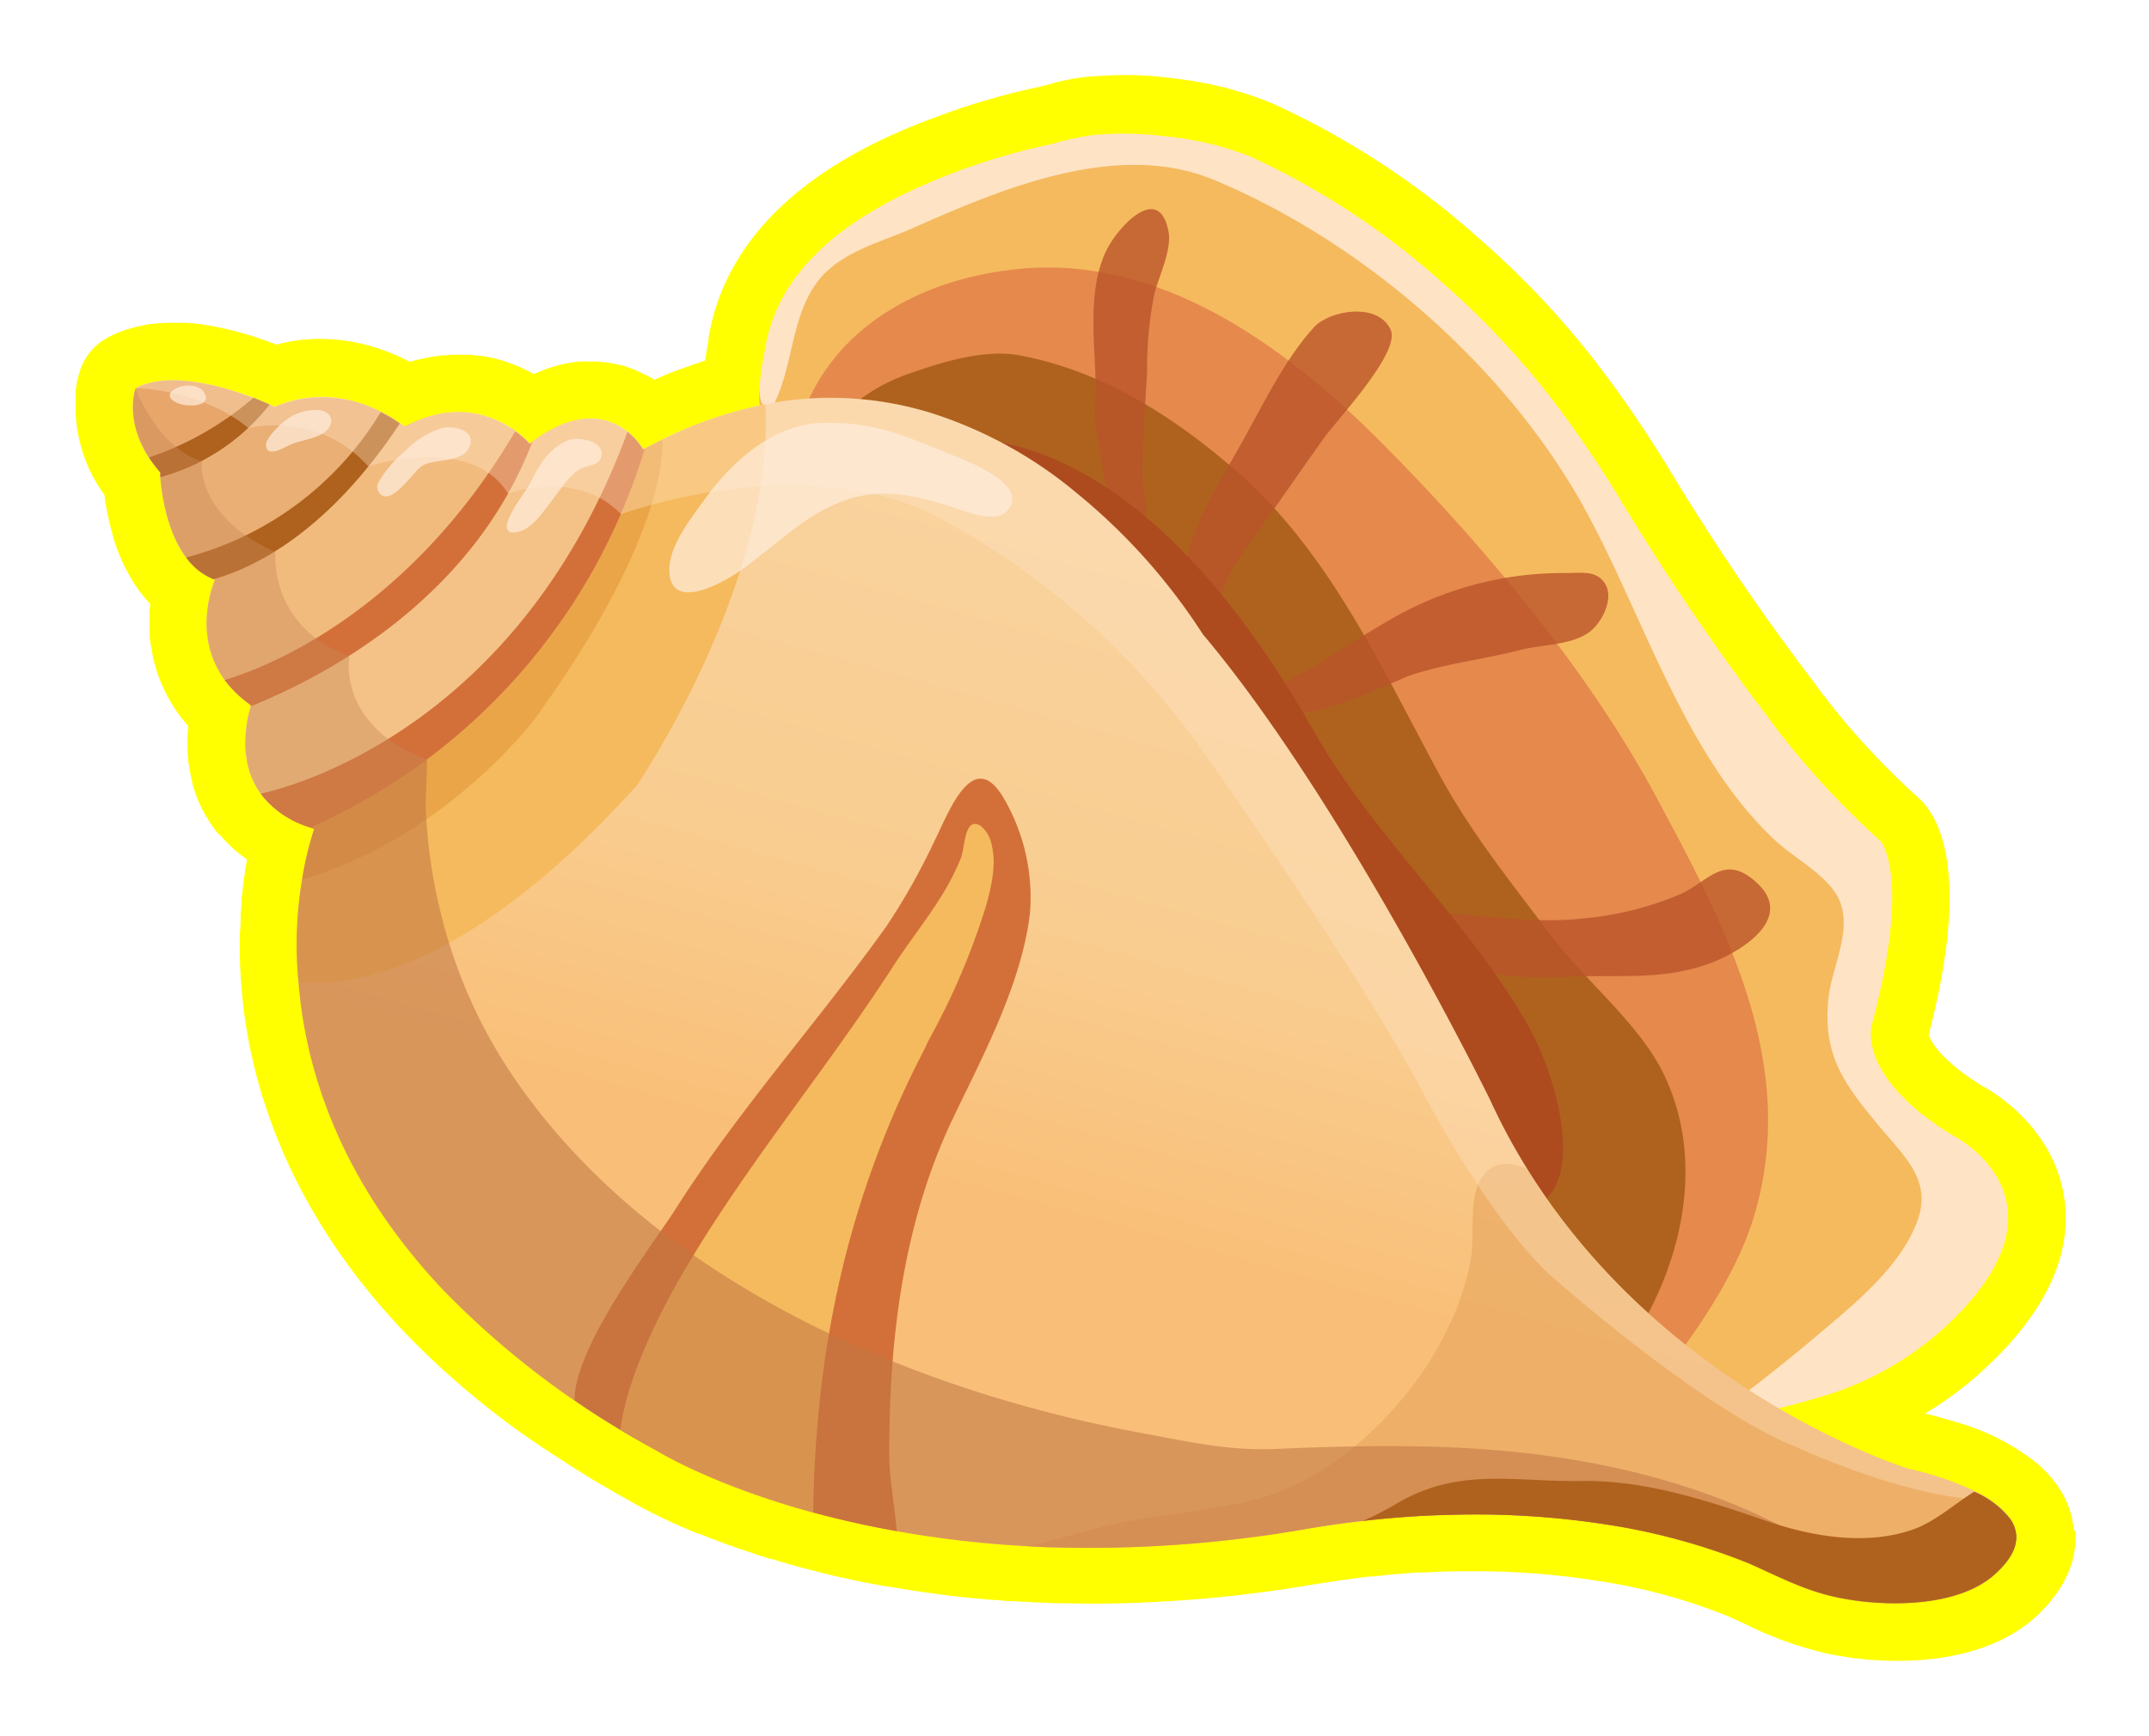 <svg id="Layer_1" data-name="Layer 1" xmlns="http://www.w3.org/2000/svg" xmlns:xlink="http://www.w3.org/1999/xlink" width="223.54" height="180.65" viewBox="0 0 223.54 180.65">
  <defs>
    <style>
      .cls-1 {
        mask: url(#mask);
        filter: url(#luminosity-noclip-2);
      }

      .cls-2 {
        mix-blend-mode: multiply;
        fill: url(#linear-gradient);
      }

      .cls-3 {
        fill: #ff0;
      }

      .cls-4 {
        fill: #f5ba5e;
      }

      .cls-5 {
        fill: #e5894c;
      }

      .cls-6 {
        fill: #af621e;
      }

      .cls-7 {
        fill: #ba522a;
        opacity: 0.78;
      }

      .cls-8 {
        fill: #ad4b1f;
      }

      .cls-20, .cls-9 {
        fill: #fee3c5;
      }

      .cls-10 {
        fill: url(#linear-gradient-2);
      }

      .cls-11 {
        fill: #eaaa63;
        opacity: 0.7;
      }

      .cls-12 {
        fill: #e8a66b;
      }

      .cls-13 {
        fill: #f4c287;
      }

      .cls-14 {
        fill: #f2bb7e;
      }

      .cls-15 {
        mask: url(#mask-2);
      }

      .cls-16 {
        fill: url(#linear-gradient-3);
      }

      .cls-17 {
        fill: #d37039;
      }

      .cls-18 {
        fill: #eaaf75;
      }

      .cls-19 {
        fill: #eaa549;
      }

      .cls-20 {
        opacity: 0.37;
      }

      .cls-21 {
        fill: #c17744;
        opacity: 0.56;
      }

      .cls-22 {
        fill: #c98857;
        opacity: 0.41;
      }

      .cls-23 {
        fill: #ffeddc;
        opacity: 0.72;
      }

      .cls-24 {
        filter: url(#luminosity-noclip);
      }
    </style>
    <filter id="luminosity-noclip" x="46.18" y="-5721.17" width="70.05" height="32766" filterUnits="userSpaceOnUse" color-interpolation-filters="sRGB">
      <feFlood flood-color="#fff" result="bg"/>
      <feBlend in="SourceGraphic" in2="bg"/>
    </filter>
    <mask id="mask" x="46.18" y="-5721.17" width="70.05" height="32766" maskUnits="userSpaceOnUse">
      <g class="cls-24"/>
    </mask>
    <linearGradient id="linear-gradient" x1="-3823.68" y1="1711.36" x2="-3718.76" y2="1685.83" gradientTransform="matrix(0.54, -0.84, 0.84, 0.54, 718.18, -3985.22)" gradientUnits="userSpaceOnUse">
      <stop offset="0.01" stop-color="#fff"/>
      <stop offset="0.52" stop-color="#fff"/>
      <stop offset="1" stop-color="gray"/>
    </linearGradient>
    <linearGradient id="linear-gradient-2" x1="-3820.58" y1="1731.61" x2="-3709.55" y2="1697.32" gradientTransform="matrix(0.54, -0.84, 0.84, 0.54, 718.18, -3985.22)" gradientUnits="userSpaceOnUse">
      <stop offset="0.27" stop-color="#f9bf78"/>
      <stop offset="0.53" stop-color="#f9cd90"/>
      <stop offset="0.94" stop-color="#f9d3a0"/>
    </linearGradient>
    <filter id="luminosity-noclip-2" x="46.18" y="43" width="70.05" height="117.99" filterUnits="userSpaceOnUse" color-interpolation-filters="sRGB">
      <feFlood flood-color="#fff" result="bg"/>
      <feBlend in="SourceGraphic" in2="bg"/>
    </filter>
    <mask id="mask-2" x="46.18" y="43" width="70.05" height="117.99" maskUnits="userSpaceOnUse">
      <g class="cls-1">
        <path class="cls-2" d="M111.93,51.25a60.22,60.22,0,0,1,3.15,12.08c2.65,16.41.5,34.6-4.18,50.37-5.18,17.54-13.2,30.93-1.13,47.28a113,113,0,0,1-16.49-1.68c-3.19-.56-6.08-1.23-8.69-1.93C74.1,154.51,68.45,151,68.45,151c-1.35-.74-2.66-1.52-3.92-2.26-1.66-1-3.26-2-4.76-3.06A81,81,0,0,1,46.18,134.3a124.87,124.87,0,0,1,16.59-23.65C73.51,98.4,84,88.11,92.25,74c3.23-5.57,5.24-10.08,6.34-16.48C99.22,54,96.81,46.26,96.94,43A44.77,44.77,0,0,1,111.93,51.25Z"/>
      </g>
    </mask>
    <linearGradient id="linear-gradient-3" x1="-3823.68" y1="1711.36" x2="-3718.76" y2="1685.83" gradientTransform="matrix(0.54, -0.84, 0.84, 0.54, 718.18, -3985.22)" gradientUnits="userSpaceOnUse">
      <stop offset="0.01" stop-color="#d9705e"/>
      <stop offset="0.52" stop-color="#f4925d"/>
      <stop offset="1" stop-color="#f4925d"/>
    </linearGradient>
  </defs>
  <g>
    <path class="cls-3" d="M215.67,158.78a9.36,9.36,0,0,0-1.56-4.07c-.07-.1-.14-.21-.22-.31s-.3-.4-.45-.58l-.55-.62-.25-.25a8.36,8.36,0,0,0-.62-.58,1.2,1.2,0,0,0-.12-.11,23.81,23.81,0,0,0-8.28-4.26l-1-.29-.47-.14-.91-.25-1-.26a35.38,35.38,0,0,0,5.59-4.09c6.72-6,9.72-12.13,8.92-18.15-1-7.25-7-11-8.56-11.84-4.54-2.79-5.41-4.83-5.57-5.34,4.17-15.93,1.41-22-.62-24.2a5.9,5.9,0,0,0-.51-.49,79.83,79.83,0,0,1-11-12.21,248.33,248.33,0,0,1-15.15-22.39c-2-3.22-3.93-6.13-6-8.9A90.45,90.45,0,0,0,154.2,25.12a85.32,85.32,0,0,0-21.82-14.35A37.53,37.53,0,0,0,122.1,8.16a36.54,36.54,0,0,0-5-.35c-1.24,0-2.54.06-4.1.19a20.72,20.72,0,0,0-3.77.75c-.38.1-.76.21-1.14.29A73.67,73.67,0,0,0,98,11.94c-5.39,2-21.78,8-24.3,23.25l0,.21c-.13.67-.25,1.38-.35,2.12l-.21.06-1.39.48-.39.14L70,38.69l-.45.18-1.45.62-.08,0-.13-.08c-.18-.11-.37-.23-.54-.32L67,38.94l-.55-.27L66,38.46l-.53-.2-.5-.17-.4-.11-.14,0a5.45,5.45,0,0,0-.58-.14l-.3-.06a12.8,12.8,0,0,0-1.62-.17l-.36,0h-.13l-.74,0-.49,0-.71.1-.61.1-.73.17-.59.16-.73.24-.63.25-.64.27-.08,0a15.91,15.91,0,0,0-3.26-1.39c-.35-.11-.7-.2-1.11-.29s-.7-.14-1.06-.2l-.13,0c-.35,0-.72-.09-1-.11H48.7c-.33,0-.66,0-1,0h-.26a11.22,11.22,0,0,0-1.15.06h-.16c-.41,0-.82.1-1.24.17l-.1,0c-.41.08-.83.17-1.26.28l-.13,0c-.24.07-.49.14-.75.23a21.11,21.11,0,0,0-3-1.29l-.42-.14-.47-.15-.71-.2-.29-.07-.21-.05a19,19,0,0,0-4.22-.49,17.58,17.58,0,0,0-4,.45l-.58.15-.35-.14a37.64,37.64,0,0,0-5.27-1.58h0c-.37-.08-.74-.16-1.07-.21l-.42-.08-.86-.12-.44-.06-.87-.08-.47,0c-.35,0-.71,0-1.05,0h-.22l-.44,0-1,.06-.58.07c-.3,0-.6.09-.83.14s-.44.08-.63.13-.67.18-1,.27l-.55.19a11.72,11.72,0,0,0-1.56.71,6,6,0,0,0-2.8,3.34s-.12.39-.15.49l-.1.39c0,.07-.05.23-.07.3s-.07.38-.07.4-.07.48-.09.6l0,.26,0,.38,0,.45c0,.11,0,.23,0,.37a15.53,15.53,0,0,0,3,9.34c.07.56.17,1.21.31,1.91,0,0,.13.61.15.68s.17.72.17.74c.06.23.12.45.19.68a.14.14,0,0,0,0,.06,18.91,18.91,0,0,0,2.24,5.1l.06.09c.15.24.31.47.48.7l.11.15a1.13,1.13,0,0,0,.1.13l.29.37c.13.16.26.31.4.46l.26.28v0c0,.2,0,.39-.06.62s0,.38,0,.56,0,.32,0,.5,0,.55,0,.89l0,.43c0,.28,0,.56.07.85s0,.32.07.53.09.55.16.88l.07.37c.08.35.18.7.28,1.06.06.17.11.34.15.47.13.37.27.75.42,1.11l.21.46c.15.33.32.66.49,1l.32.56c.16.27.33.53.47.73l.31.46c.29.39.62.79,1,1.23a16.23,16.23,0,0,0-.08,1.82v.17c0,.41,0,.82.07,1.25a2,2,0,0,0,0,.23,17.49,17.49,0,0,0,.44,2.4l0,.11c.12.42.25.84.4,1.24l.12.32.12.28c.14.33.29.64.42.9l.11.21c.1.19.21.39.33.58l.22.35a11.87,11.87,0,0,0,.88,1.24L23,87c.24.28.5.55.81.86s.47.45.72.67l.07.05c.21.18.44.37.68.54l.42.31-.2,1.15-.07.52c-.05.29-.09.59-.13.93l-.06.45c0,.33-.07.67-.11,1l0,.37c0,.42-.07.84-.1,1.28,0,0,0,.22,0,.22,0,.51,0,1-.07,1.57V97a49.72,49.72,0,0,0,.15,5.62c1,12.91,6.82,25.28,16.74,35.75.66.7,1.38,1.44,2.21,2.24l.16.16a88.61,88.61,0,0,0,10.74,8.84l1.48,1,1.18.78,1,.64c.93.61,1.89,1.21,2.87,1.81l.11.07c1.26.74,2.55,1.51,3.94,2.26l.26.16a59.47,59.47,0,0,0,6.87,3.26l.1,0,1.19.47,1.37.52,1.41.5,1.87.63.18.06,1.45.45.1,0c.88.27,1.79.54,2.76.8,1.22.33,2.52.65,3.93,1l1,.21,1.52.33.72.14,2,.37.16,0,1.61.27.65.1,1.28.2.89.12,1.23.17,2.23.26.84.08,1.46.14.67.05c.56,0,1.12.1,1.68.13l.46,0,1.92.11,2.4.1c1.2,0,2.41.05,3.65.05a138.51,138.51,0,0,0,23.23-2l3.14-.48c.94-.13,1.87-.25,2.8-.35l.33,0,.54-.06,1.08-.12c1-.09,2-.17,3-.24l.88,0c1.07-.06,2.14-.11,3.22-.12l1.72,0a80.78,80.78,0,0,1,12.88,1,60.14,60.14,0,0,1,13.49,3.66l1.76.8a38.81,38.81,0,0,0,8.57,3.1,35.27,35.27,0,0,0,7.31.76h0c4.42,0,10.56-.85,14.73-4.88,3.3-3.18,3.94-6.31,3.8-8.55C215.71,159.2,215.7,159,215.67,158.78Z"/>
    <g>
      <path class="cls-4" d="M79.31,43.2A4.86,4.86,0,0,1,79,40.91c.21-3.37,2.31-7.18,4.07-10,2.61-4.15,6.6-8.25,11.3-9.67,5.12-1.56,10.44-2.68,15.49-4.28,6-1.9,12.23-2.38,17.88-.31A39.47,39.47,0,0,1,138,21.81c2.4,1.87,4.93,5.39,8,5.91-.18.25,6.08,5.38,7.22,7A64.58,64.58,0,0,0,158.76,42c2.39,2.58,5.2,4.88,6.77,8.23,1.78,3.81,3.21,7.75,5.56,11.38,3.25,5,6,10,9.51,14.86,3.92,5.36,8.17,10.51,12,16,3.39,4.86-1.62,10-.11,15.89a27.47,27.47,0,0,0,3,6.43c1.82,3,5.63,4.14,7.26,7.06,4.5,8-8.24,17.75-13.88,20.9-3.6,2-9.9,3.79-12.59,6.67-10.12-5.5-16.92-15.86-24.23-24.33-6.82-7.91-12.06-17.15-16.66-26.49-4-8.17-8.87-15.76-13.09-23.84-5.83-11.18-17-23.16-29.47-26.82C90.27,47.14,87.62,46.64,85,46S80.17,45.1,79.31,43.2Z"/>
      <path class="cls-5" d="M83.1,44.28C86.2,34.1,95.82,29,105.85,28c14.84-1.54,27.88,8.05,37.8,18,10.51,10.54,21.45,23.61,28.49,36.66,7.32,13.58,15.13,28.16,10.26,44.05-1.62,5.3-5.17,10.77-8.54,15.17-4.58,6-6,10.48-13.79,6.45-5.53-2.85-9.55-7.33-13.68-11.84-5.47-6-11-11.7-15.73-18.29-5.34-7.41-10.45-15.06-16.19-22.18-5.32-6.59-10.73-12.6-15.09-19.9S90.67,62.57,88,54.57a46.12,46.12,0,0,0-2-5.64C85.55,48,83.84,44.59,83.1,44.28Z"/>
      <path class="cls-6" d="M87.23,44.3a2.87,2.87,0,0,1,1.14-1.87,18.81,18.81,0,0,1,6.42-3.63c3.32-1.17,7.68-2.49,11.25-1.83,8.71,1.62,16.27,6.49,22.86,12.3,9.49,8.39,14.94,20.47,20.84,31.35,3.29,6.06,7.48,11.24,11.63,16.76,3.52,4.67,9,9,11.59,14.17,4.84,9.75,1.68,21.38-4.36,29.69-8.43-2.6-14.91-9-20.2-15.82-14-18-23.35-39-35.86-58-5.17-7.82-11.68-15.35-20-20C90.72,46.44,87.22,45.94,87.23,44.3Z"/>
      <g>
        <path class="cls-7" d="M115.36,51.77c-.66-2.1-.83-4.73-1.11-5.86-.57-2.27-.21-4.41-.3-6.76-.15-4.12-.73-9.17,1.09-13,1.15-2.44,5.54-7.32,6.52-2,.33,1.83-1,4.6-1.47,6.37a39.22,39.22,0,0,0-.77,8.1c-.19,3.66-.5,7.25-.49,10.88,0,1.18,1.22,5.25-.62,5.28C116.74,54.77,115.89,53.44,115.36,51.77Z"/>
        <path class="cls-7" d="M123.22,60.76c-.21-4.49,3.42-10.22,5.59-14.06,2.28-4,4.71-9.24,7.91-12.69,1.57-1.69,6.57-2.63,7.93.28,1.1,2.37-5.59,9.38-7,11.37-2.3,3.23-4.58,6.55-6.87,9.77-.95,1.33-1.94,2.65-2.77,4.06-.46.8-1,3-1.82,3.47C125.14,63.55,123.27,62,123.22,60.76Z"/>
        <path class="cls-7" d="M132.28,72.23c1.25-1.54,3.58-2.3,5.24-3.36,2.54-1.62,5-3.23,7.62-4.7a35.8,35.8,0,0,1,17.69-4.55c1.71,0,3.36-.33,4.2,1.24s-.47,4.07-1.84,5c-1.86,1.27-4.81,1.2-6.95,1.74-3.81,1-8,1.45-11.7,2.72C145.41,70.71,131.48,77.56,132.28,72.23Z"/>
        <path class="cls-7" d="M148.48,97.62c3.72,4.13,9.62,4.23,14.76,4s9.74.41,14.59-1.38c3.28-1.2,8.89-4.67,4.95-8.36-3.43-3.21-5.07-.14-8,1.16a33.48,33.48,0,0,1-10.21,2.53c-3.55.41-7.31,0-10.82-.24-1.65-.1-5.59-1-6.31.86A7.16,7.16,0,0,0,148.48,97.62Z"/>
      </g>
      <path class="cls-8" d="M101.22,45.63c16.09,1.3,28.36,17.92,35.47,30.48,6.26,11,16,19.59,22.27,30.59,3.17,5.53,7.88,21.22-4.08,19.25-5-.83-9.11-5.64-12.61-9-9.35-8.85-15.56-19.1-23.76-28.83a78.47,78.47,0,0,1-13.3-21.42c-1.81-4.47-8.28-16.54-4-21C101.84,46.19,101.85,45.81,101.22,45.63Z"/>
      <path class="cls-9" d="M162.54,43c2,2.7,3.89,5.52,5.68,8.45A259.45,259.45,0,0,0,183.73,74.4a86,86,0,0,0,11.88,13.11s3.24,3.51-.85,18.91c0,0-2,5.42,8.46,11.77,0,0,13.62,6.87-1.37,20.31A32.54,32.54,0,0,1,190.47,145a74.84,74.84,0,0,1-11.46,2.7l-.48-.45c3.32-2.51,6.65-5.07,9.83-7.75,3.92-3.33,9.37-7.52,11.14-12.62,1.42-4.12-1.38-6.52-3.92-9.58-3.69-4.42-6.06-7.49-5.37-13.54.37-3.22,2.51-7,1.09-10.18-1.15-2.49-4.62-4.26-6.62-6.12-9.28-8.63-13.51-22.75-19.45-33.81-8-15-23.11-28.33-38.9-34.91-10.06-4.21-22,.84-31.4,5-3.83,1.7-8.26,2.61-10.53,6.52-2.16,3.69-2,8.14-4,12l-.81-.1c-1.21-.15-.14-5.2,0-5.9,1.66-10.06,11.78-15.4,20.45-18.6a68.48,68.48,0,0,1,9.3-2.66,33.68,33.68,0,0,1,4.16-.93,33.78,33.78,0,0,1,7.78.12A32.57,32.57,0,0,1,130,16.26a80.28,80.28,0,0,1,20.29,13.37A85.91,85.91,0,0,1,162.54,43Z"/>
      <path class="cls-10" d="M111.93,51.25A62.66,62.66,0,0,1,125.12,66C139.78,83.38,155,114.44,155,114.44a64.1,64.1,0,0,0,3.82,7.12c14.54,23.49,39.65,31.25,39.65,31.25a31.83,31.83,0,0,1,6.93,2.35,9.48,9.48,0,0,1,3.73,2.9v0a3.36,3.36,0,0,1,.58,1.47v0c.16,1.21-.39,2.56-2,4.06-3.85,3.73-11.77,3.62-16.63,2.59-3.4-.72-6.06-2.16-9.15-3.53A66.64,66.64,0,0,0,167,158.6a88.56,88.56,0,0,0-15.68-1c-3.22.06-6.4.28-9.57.65a.07.07,0,0,0,0,0c-2.08.23-4.18.52-6.27.88A131.53,131.53,0,0,1,109.77,161c-1,0-2-.08-2.93-.13C82.23,159.52,68.45,151,68.45,151A90.7,90.7,0,0,1,46.18,134.3c-10.93-11.54-14.42-23.17-15.13-32.12a40.25,40.25,0,0,1,1.64-15.94c-.12,0-.26-.08-.37-.13-.48-.16-.93-.34-1.36-.52-7.46-3.35-5.21-11.08-4.87-12.11a.3.3,0,0,1,0-.12c-.22-.17-.44-.34-.67-.5-6.39-5.11-3.07-12.53-3.07-12.53l-.15-.07a6.26,6.26,0,0,1-2.6-1.94c-2.31-2.77-2.82-7.21-2.94-8.67l0-.49c-4.09-4.61-2.58-8.74-2.58-8.74,4.23-2.33,11.91.77,14,1.67a4.74,4.74,0,0,1,.5.24,12.12,12.12,0,0,1,7.8-.66,15.57,15.57,0,0,1,5.24,2.39,4.37,4.37,0,0,1,.51.37c5-2.74,8.93-1.28,11.1.15a9.85,9.85,0,0,1,1.9,1.61l.26-.18c5.43-4.12,8.9-2.13,10.49-.56a6.12,6.12,0,0,1,1.05,1.32l.18-.1a44.19,44.19,0,0,1,12.53-4.6A35.26,35.26,0,0,1,96.94,43,44.77,44.77,0,0,1,111.93,51.25Z"/>
      <path class="cls-11" d="M198.47,152.81c2.94.66,8.78,2.37,10.66,5.25v0a3.36,3.36,0,0,1,.58,1.47v0c.16,1.21-.39,2.56-2,4.06-3.85,3.73-11.77,3.62-16.63,2.59-3.4-.72-6.06-2.16-9.15-3.53A66.64,66.64,0,0,0,167,158.6a88.56,88.56,0,0,0-15.68-1,103,103,0,0,0-15.88,1.56A131.53,131.53,0,0,1,109.77,161c-1,0-2-.08-2.93-.13,3.52-.78,7.1-1.88,8.29-2.14,5.08-1.19,10.32-1.42,15.27-2.67,8.57-2.17,16.47-10,20.18-17.83a27.1,27.1,0,0,0,2.38-7c.47-2.5-.2-6.26,1-8.43,1.15-2,2.95-2,4.83-1.23C173.36,145.05,198.47,152.81,198.47,152.81Z"/>
      <path class="cls-12" d="M28.05,42.09a21.68,21.68,0,0,1-11.36,7.56l0-.49a13.14,13.14,0,0,1-1.18-1.57c-2.58-3.93-1.4-7.17-1.4-7.17,3.43-1.88,9.13-.21,12.26,1C27.07,41.67,27.66,41.92,28.05,42.09Z"/>
      <path class="cls-4" d="M79.61,42.07c1,18.62-13.38,39.67-13.38,39.67-17.8,19.69-30.19,21-35.18,20.44a44.57,44.57,0,0,1,.38-10.66,30,30,0,0,1,1.26-5.28c-.12,0-.26-.08-.37-.13-.48-.16-.93-.34-1.36-.52C53,73.08,62.8,53,65.85,45.45c.09.08.17.18.26.26l.34.41a5.43,5.43,0,0,1,.45.65l.18-.1,1.81-.93A43,43,0,0,1,79.61,42.07Z"/>
      <path class="cls-13" d="M65.27,44.93a7,7,0,0,1,1.63,1.84l.18-.1A62.43,62.43,0,0,1,44.38,79a61.27,61.27,0,0,1-12.06,7.08c-.48-.16-.93-.34-1.36-.52a7.09,7.09,0,0,1-.78-.39,6.44,6.44,0,0,1-.72-.42,5.85,5.85,0,0,1-.87-.66.61.61,0,0,1-.21-.18A7,7,0,0,1,27,82.38a4.19,4.19,0,0,1-.42-.67,1.36,1.36,0,0,1-.13-.27,6.36,6.36,0,0,1-.28-.59A7.82,7.82,0,0,1,25.67,79l-.11-.71a10.65,10.65,0,0,1,0-1.78,4.3,4.3,0,0,1,.07-.73,9.63,9.63,0,0,1,.25-1.48c0-.12.07-.24.1-.37a3.93,3.93,0,0,1,.13-.45.3.3,0,0,1,0-.12c-.22-.17-.44-.34-.67-.5,3-2,5.7-4,8.14-6,11-8.78,16.71-16.83,19.61-22.33a9.85,9.85,0,0,1,1.9,1.61l.26-.18C60.18,42.34,63.48,43.51,65.27,44.93Z"/>
      <path class="cls-14" d="M53.62,44.88a8.75,8.75,0,0,1,1.48,1.31l.26-.18C49.07,62.4,33.76,70.39,26.09,73.48a.3.3,0,0,1,0-.12,12.18,12.18,0,0,1-2.72-2.61c-3.53-4.84-1-10.42-1-10.42l-.15-.07a6.26,6.26,0,0,1-2.6-1.94c3.54-3.84,7.46-8.27,7.87-9s4.94-4.46,8.85-7.7a15.57,15.57,0,0,1,5.24,2.39,4.37,4.37,0,0,1,.51.37C47.48,41.51,51.55,43.37,53.62,44.88Z"/>
      <g class="cls-15">
        <path class="cls-16" d="M111.93,51.25a60.22,60.22,0,0,1,3.15,12.08c2.65,16.41.5,34.6-4.18,50.37-5.18,17.54-13.2,30.93-1.13,47.28a113,113,0,0,1-16.49-1.68c-3.19-.56-6.08-1.23-8.69-1.93C74.1,154.51,68.45,151,68.45,151c-1.35-.74-2.66-1.52-3.92-2.26-1.66-1-3.26-2-4.76-3.06A81,81,0,0,1,46.18,134.3a124.87,124.87,0,0,1,16.59-23.65C73.51,98.4,84,88.11,92.25,74c3.23-5.57,5.24-10.08,6.34-16.48C99.22,54,96.81,46.26,96.94,43A44.77,44.77,0,0,1,111.93,51.25Z"/>
      </g>
      <path class="cls-17" d="M107.14,95c-.87,7.34-4.86,14.77-8,21.33-5.21,10.88-6.68,23.14-6.64,35.16,0,2.2.54,5,.78,7.81-3.19-.56-6.08-1.23-8.69-1.93C74.1,154.51,68.45,151,68.45,151c-1.35-.74-2.66-1.52-3.92-2.26-1.66-1-3.26-2-4.76-3.06-.07-5.56,8.37-16.52,10.42-19.76,6.64-10.47,14.78-19.44,22-29.52a67.92,67.92,0,0,0,5-8.87c1.4-2.75,3.93-9.87,7.12-4.65A20.48,20.48,0,0,1,107.14,95Z"/>
      <path class="cls-18" d="M41.59,44.06c-7.53,11.37-15.16,15-19.36,16.2A6.55,6.55,0,0,1,19.37,58c-2.08-2.78-2.58-6.92-2.68-8.33a21.68,21.68,0,0,0,11.36-7.56,4.74,4.74,0,0,1,.5.24,12.75,12.75,0,0,1,11.05.55A14.62,14.62,0,0,1,41.59,44.06Z"/>
      <path class="cls-19" d="M68.89,45.74s1.2,9.13-13.3,29.11c0,0-9.2,12.28-24.16,16.67a30,30,0,0,1,1.26-5.28c-.12,0-.26-.08-.37-.13A63.14,63.14,0,0,0,67.08,46.67Z"/>
      <path class="cls-17" d="M66.9,46.77l.18-.1A63.14,63.14,0,0,1,32.32,86.11a10,10,0,0,1-5.2-3.53c4.52-1,27.15-7.73,38.15-37.65A7,7,0,0,1,66.9,46.77Z"/>
      <path class="cls-17" d="M55.1,46.19l.26-.18C49.07,62.4,33.76,70.39,26.09,73.48a.3.3,0,0,1,0-.12,12.18,12.18,0,0,1-2.72-2.61c4.09-1.22,19-6.81,30.22-25.87A8.75,8.75,0,0,1,55.1,46.19Z"/>
      <path class="cls-6" d="M41.59,44.06c-7.53,11.37-15.16,15-19.36,16.2A6.55,6.55,0,0,1,19.37,58,33.58,33.58,0,0,0,39.6,42.88,14.62,14.62,0,0,1,41.59,44.06Z"/>
      <path class="cls-6" d="M28.05,42.09a21.68,21.68,0,0,1-11.36,7.56l0-.49a13.14,13.14,0,0,1-1.18-1.57,32.47,32.47,0,0,0,10.86-6.21C27.07,41.67,27.66,41.92,28.05,42.09Z"/>
      <path class="cls-20" d="M111.93,51.25A62.66,62.66,0,0,1,125.12,66C139.78,83.38,155,114.44,155,114.44c13.37,29.07,43.47,38.37,43.47,38.37,2.94.66,8.78,2.37,10.66,5.25a40.08,40.08,0,0,0-5.16-2.21c-8-1-17.33-5.4-17.33-5.4-9.37-3.72-24.49-17-24.49-17-6.79-5.58-14.29-20.05-14.29-20.05-6.43-12.22-22-34.19-22-34.19A79.79,79.79,0,0,0,98.6,54.37c-14.22-8.2-34-.87-34-.87C60,48.7,52.84,51.35,52.84,51.35c-3.86-6.3-14.53-2.82-14.53-2.82-5.19-5.84-12.49-4-12.49-4-4.76-4-11.74-4.16-11.74-4.16,4.23-2.33,11.91.77,14,1.67a4.74,4.74,0,0,1,.5.24,12.12,12.12,0,0,1,7.8-.66,15.57,15.57,0,0,1,5.24,2.39,4.37,4.37,0,0,1,.51.37c5-2.74,8.93-1.28,11.1.15a9.85,9.85,0,0,1,1.9,1.61l.26-.18c5.43-4.12,8.9-2.13,10.49-.56a6.12,6.12,0,0,1,1.05,1.32l.18-.1a44.19,44.19,0,0,1,12.53-4.6A35.26,35.26,0,0,1,96.94,43,44.77,44.77,0,0,1,111.93,51.25Z"/>
      <path class="cls-4" d="M95.32,110.81c-7.44,15-10.5,30.24-10.73,46.56C74.1,154.51,68.45,151,68.45,151c-1.35-.74-2.66-1.52-3.92-2.26.72-5.66,4.4-12.7,6.5-16.29,6.55-11.21,14.82-21,21.81-31.81,1.63-2.53,3.52-4.88,5.11-7.45a24.5,24.5,0,0,0,2-3.91c.45-1.16.35-4.44,2.09-3.33a3.38,3.38,0,0,1,1.12,2c.51,2-.05,4.35-.6,6.32a73,73,0,0,1-5.94,13.92C96.2,109.1,95.74,110,95.32,110.81Z"/>
      <path class="cls-21" d="M209.71,159.57c.16,1.21-.39,2.56-2,4.06-3.85,3.73-11.77,3.62-16.63,2.59-3.4-.72-6.06-2.16-9.15-3.53A66.64,66.64,0,0,0,167,158.6a88.56,88.56,0,0,0-15.68-1,103,103,0,0,0-15.88,1.56A131.53,131.53,0,0,1,109.77,161C83.32,160.2,68.45,151,68.45,151A90.7,90.7,0,0,1,46.18,134.3c-10.93-11.54-14.42-23.17-15.13-32.12a40.25,40.25,0,0,1,1.64-15.94c-.12,0-.26-.08-.37-.13A61.27,61.27,0,0,0,44.38,79c.11.08-.11,4.39-.11,4.67A55.06,55.06,0,0,0,46,95.6a52.34,52.34,0,0,0,6.64,15.28c14.11,21.83,41.53,33.69,66.13,38.22,4.87.9,9.07,1.87,14,1.65,6.4-.28,12.84-.44,19.25-.11,12.53.65,25.14,3.31,36.07,9.68C194.61,164.11,204.28,166.46,209.71,159.57Z"/>
      <path class="cls-22" d="M21,48s-.75,5.67,7.65,9.44a10.64,10.64,0,0,0,5,9.52,13.77,13.77,0,0,0,2.69,1.34S35,75.48,44.38,79a61.27,61.27,0,0,1-12.06,7.08c-.48-.16-.93-.34-1.36-.52a7.09,7.09,0,0,1-.78-.39,6.44,6.44,0,0,1-.72-.42,5.85,5.85,0,0,1-.87-.66.61.61,0,0,1-.21-.18A7,7,0,0,1,27,82.38a4.19,4.19,0,0,1-.42-.67,1.36,1.36,0,0,1-.13-.27,6.36,6.36,0,0,1-.28-.59A7.82,7.82,0,0,1,25.67,79l-.11-.71a10.65,10.65,0,0,1,0-1.78,4.3,4.3,0,0,1,.07-.73,9.63,9.63,0,0,1,.25-1.48c0-.12.07-.24.1-.37a3.93,3.93,0,0,1,.13-.45.3.3,0,0,1,0-.12c-.22-.17-.44-.34-.67-.5-6.39-5.11-3.07-12.53-3.07-12.53l-.15-.07a6.26,6.26,0,0,1-2.6-1.94c-2.31-2.77-2.82-7.21-2.94-8.67l0-.49c-4.09-4.61-2.58-8.74-2.58-8.74S16.4,46.61,21,48Z"/>
      <path class="cls-23" d="M69.7,60.1a3.78,3.78,0,0,1-.07-.61c-.11-2.57,2.08-5.32,3.49-7.28C76,48.12,80.39,44.05,85.77,44c5.17-.08,8.09,1.26,12.71,3.11,1.64.66,9,3.31,6.19,6.12-1.3,1.29-4.58-.15-6.06-.63-3.25-1-6.56-1.77-10-.77-4.41,1.26-7.78,4.81-11.49,7.47C75.16,60.68,70.36,63.31,69.7,60.1Z"/>
      <path class="cls-6" d="M209.13,158.06v0a3.36,3.36,0,0,1,.58,1.47v0c.16,1.21-.39,2.56-2,4.06-3.85,3.73-11.77,3.62-16.63,2.59-3.4-.72-6.06-2.16-9.15-3.53A66.64,66.64,0,0,0,167,158.6a88.56,88.56,0,0,0-15.68-1c-3.22.06-6.4.28-9.57.65a31.51,31.51,0,0,0,3.53-1.81c6.46-3.82,12.2-2.25,19.22-2.35,6.55-.11,13,2,19.09,4.1,4.75,1.65,10.46,2.68,15.41.94,2.32-.82,4.32-2.67,6.36-3.93A9.48,9.48,0,0,1,209.13,158.06Z"/>
      <path class="cls-23" d="M52.74,55c-.31-1.07,2.06-4,2.41-4.73.89-1.84,1.94-3.62,3.91-4.45,1-.43,4,0,3.46,1.79-.27.88-1.49.78-2.17,1.18-1.18.7-1.94,2-2.8,3.09s-2.15,3.21-3.74,3.47C53.15,55.49,52.83,55.34,52.74,55Z"/>
      <path class="cls-23" d="M39.35,50.22a12.21,12.21,0,0,1,2.78-3.28A9.09,9.09,0,0,1,46,44.53c1.22-.28,3.61.25,2.82,2s-3.78,1.11-5,2c-.88.66-2.55,3.27-3.82,3.11A1,1,0,0,1,39.35,50.22Z"/>
      <path class="cls-23" d="M27.75,46.67a.93.93,0,0,1-.08-.41c0-.66,1.37-2,1.89-2.41a5.14,5.14,0,0,1,3.84-1.16c1.33.31,1.35,1.57.35,2.29s-2.5.81-3.57,1.3C29.55,46.56,28.12,47.44,27.75,46.67Z"/>
      <path class="cls-23" d="M19.07,42.11c1,.21,3,.06,2.14-1.31-.54-.82-1.94-.81-2.72-.48C16.94,41,17.79,41.85,19.07,42.11Z"/>
    </g>
  </g>
</svg>
